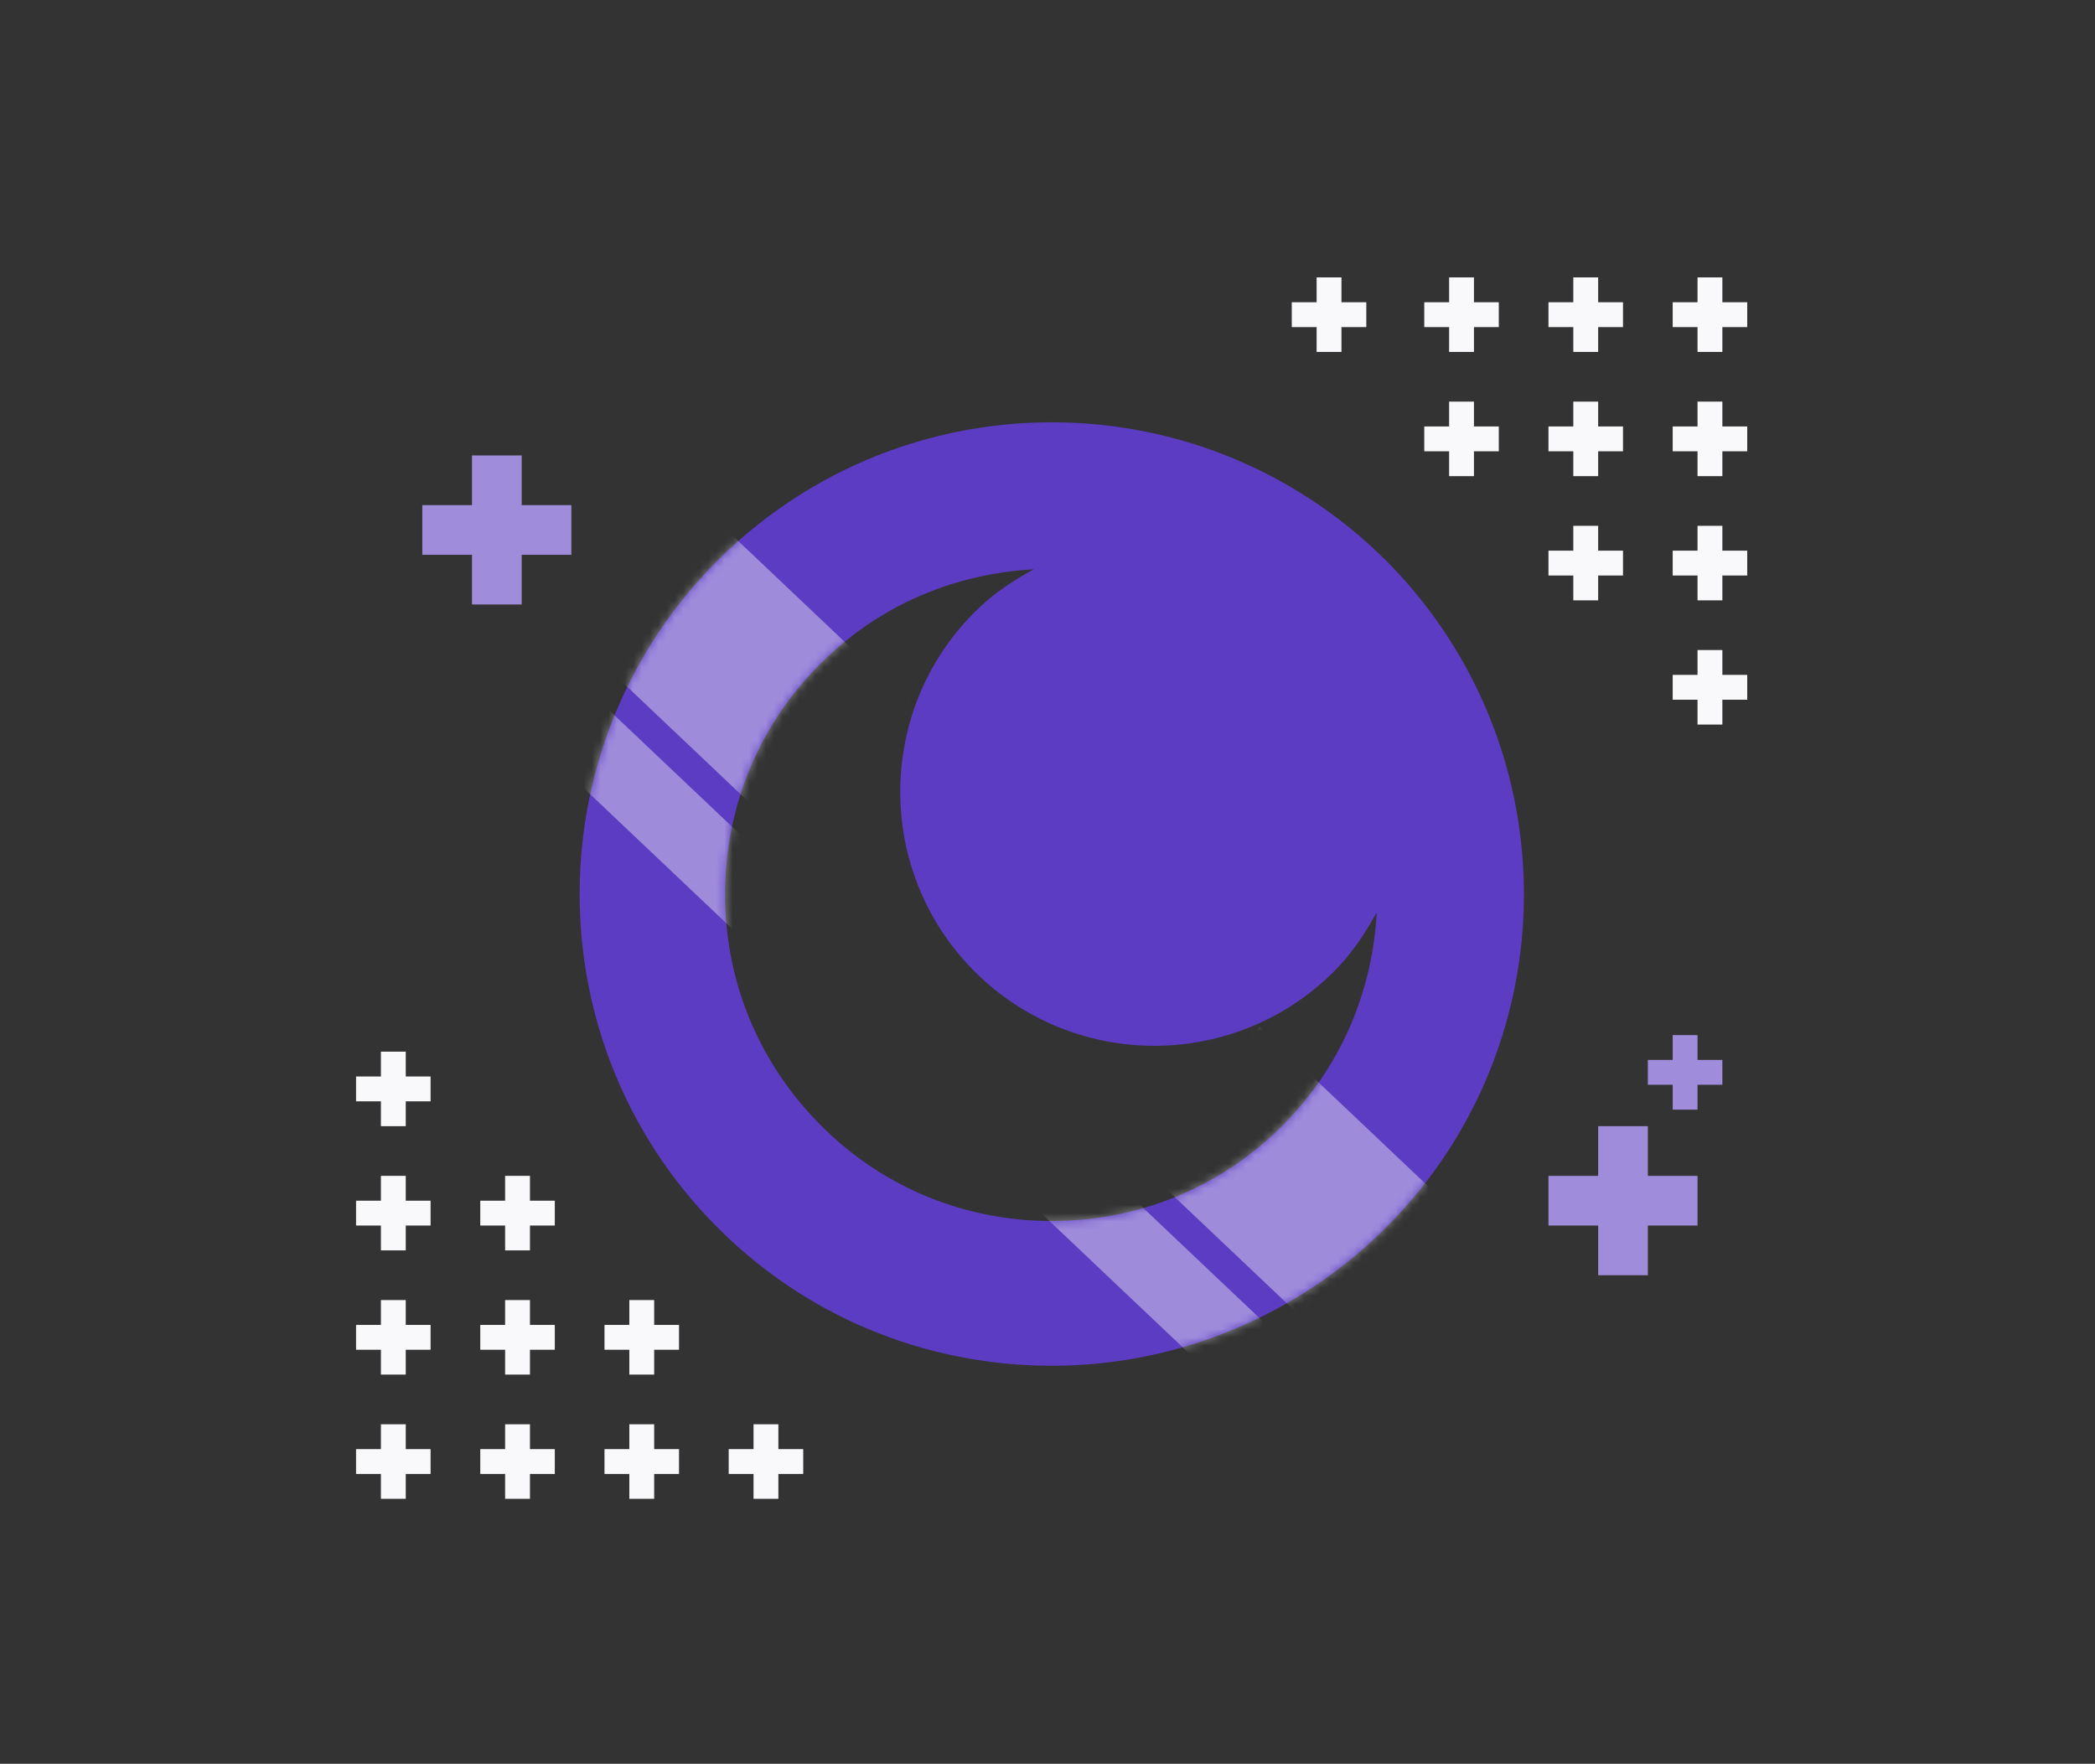 <svg xmlns="http://www.w3.org/2000/svg" viewBox="0 0 253 213" fill="none" role="img"><rect x="0" y="0" width="253" height="213" fill="#333333" stroke="none"/><path fill="#F9F8FA" d="M82 160v3h-9v-3z"/><path fill="#F9F8FA" d="M79 166h-3v-9h3zM67 160v3h-9v-3z"/><path fill="#F9F8FA" d="M64 166h-3v-9h3zM52 160v3h-9v-3z"/><path fill="#F9F8FA" d="M49 166h-3v-9h3zM97 175v3h-9v-3z"/><path fill="#F9F8FA" d="M94 181h-3v-9h3zM82 175v3h-9v-3z"/><path fill="#F9F8FA" d="M79 181h-3v-9h3zM67 175v3h-9v-3z"/><path fill="#F9F8FA" d="M64 181h-3v-9h3zM52 175v3h-9v-3z"/><path fill="#F9F8FA" d="M49 181h-3v-9h3zM67 145v3h-9v-3z"/><path fill="#F9F8FA" d="M64 151h-3v-9h3zM52 145v3h-9v-3z"/><path fill="#F9F8FA" d="M49 151h-3v-9h3zM52 130v3h-9v-3z"/><path fill="#F9F8FA" d="M49 136h-3v-9h3zM172 54.5v-3h9v3z"/><path fill="#F9F8FA" d="M175 48.5h3v9h-3zM165 36.5v3h-9v-3z"/><path fill="#F9F8FA" d="M162 42.5h-3v-9h3zM187 54.5v-3h9v3z"/><path fill="#F9F8FA" d="M190 48.5h3v9h-3zM202 54.5v-3h9v3z"/><path fill="#F9F8FA" d="M205 48.5h3v9h-3zM187 69.5v-3h9v3z"/><path fill="#F9F8FA" d="M190 63.5h3v9h-3zM202 69.5v-3h9v3z"/><path fill="#F9F8FA" d="M205 63.5h3v9h-3zM202 84.5v-3h9v3z"/><path fill="#F9F8FA" d="M205 78.5h3v9h-3zM172 39.5v-3h9v3z"/><path fill="#F9F8FA" d="M175 33.5h3v9h-3zM187 39.5v-3h9v3z"/><path fill="#F9F8FA" d="M190 33.5h3v9h-3zM202 39.5v-3h9v3z"/><path fill="#F9F8FA" d="M205 33.5h3v9h-3z"/><path d="M167.352 67.665C156.197 56.578 141.641 51 127.017 51c-14.624 0-29.18 5.578-40.335 16.665-22.243 22.242-22.243 58.36 0 80.602 11.155 11.155 25.711 16.665 40.335 16.665a57.136 57.136 0 0040.335-16.665c22.243-22.242 22.243-58.292 0-80.602zm-40.335 79.786c-10.543 0-20.474-4.081-27.888-11.563-7.482-7.482-11.563-17.345-11.563-27.888 0-10.543 4.081-20.474 11.563-27.888 6.938-6.938 15.985-10.815 25.711-11.359-2.516 1.36-4.965 2.993-7.142 5.17-11.971 11.97-11.971 31.424 0 43.396 5.986 5.985 13.876 8.978 21.698 8.978 7.823 0 15.713-2.993 21.699-8.978 2.176-2.177 3.741-4.558 5.169-7.142-.544 9.726-4.421 18.773-11.359 25.711-7.414 7.482-17.345 11.563-27.888 11.563z" fill="#5B3CC2"/><mask id="a" maskUnits="userSpaceOnUse" x="70" y="51" width="115" height="114"><path d="M167.352 67.665C156.197 56.578 141.641 51 127.017 51c-14.624 0-29.18 5.578-40.335 16.665-22.243 22.242-22.243 58.36 0 80.602 11.155 11.155 25.711 16.665 40.335 16.665a57.136 57.136 0 0040.335-16.665c22.243-22.242 22.243-58.292 0-80.602zm-40.335 79.786c-10.543 0-20.474-4.081-27.888-11.563-7.482-7.482-11.563-17.345-11.563-27.888 0-10.543 4.081-20.474 11.563-27.888 6.938-6.938 15.985-10.815 25.711-11.359-2.516 1.36-4.965 2.993-7.142 5.17-11.971 11.97-11.971 31.424 0 43.396 5.986 5.985 13.876 8.978 21.698 8.978 7.823 0 15.713-2.993 21.699-8.978 2.176-2.177 3.741-4.558 5.169-7.142-.544 9.726-4.421 18.773-11.359 25.711-7.414 7.482-17.345 11.563-27.888 11.563z" fill="#5B3CC2"/></mask><g mask="url(#a)" fill="#fff" fill-opacity=".41"><path d="M137.016 139.97L152.148 124l109.61 103.859-15.132 15.97zM-14.984-3.03L.148-19l109.61 103.858-15.132 15.97zM122 142.97l6.148-6.489 109.61 103.859-6.148 6.489zM-2 26.488l6.148-6.489 109.61 103.859-6.148 6.488z"/></g><path fill="#9F8CDB" d="M205 142v6h-18v-6z"/><path fill="#9F8CDB" d="M199 154h-6v-18h6zM202 125h3v9h-3z"/><path fill="#9F8CDB" d="M208 128v3h-9v-3zM57 55h6v18h-6z"/><path fill="#9F8CDB" d="M69 61v6H51v-6z"/></svg>
